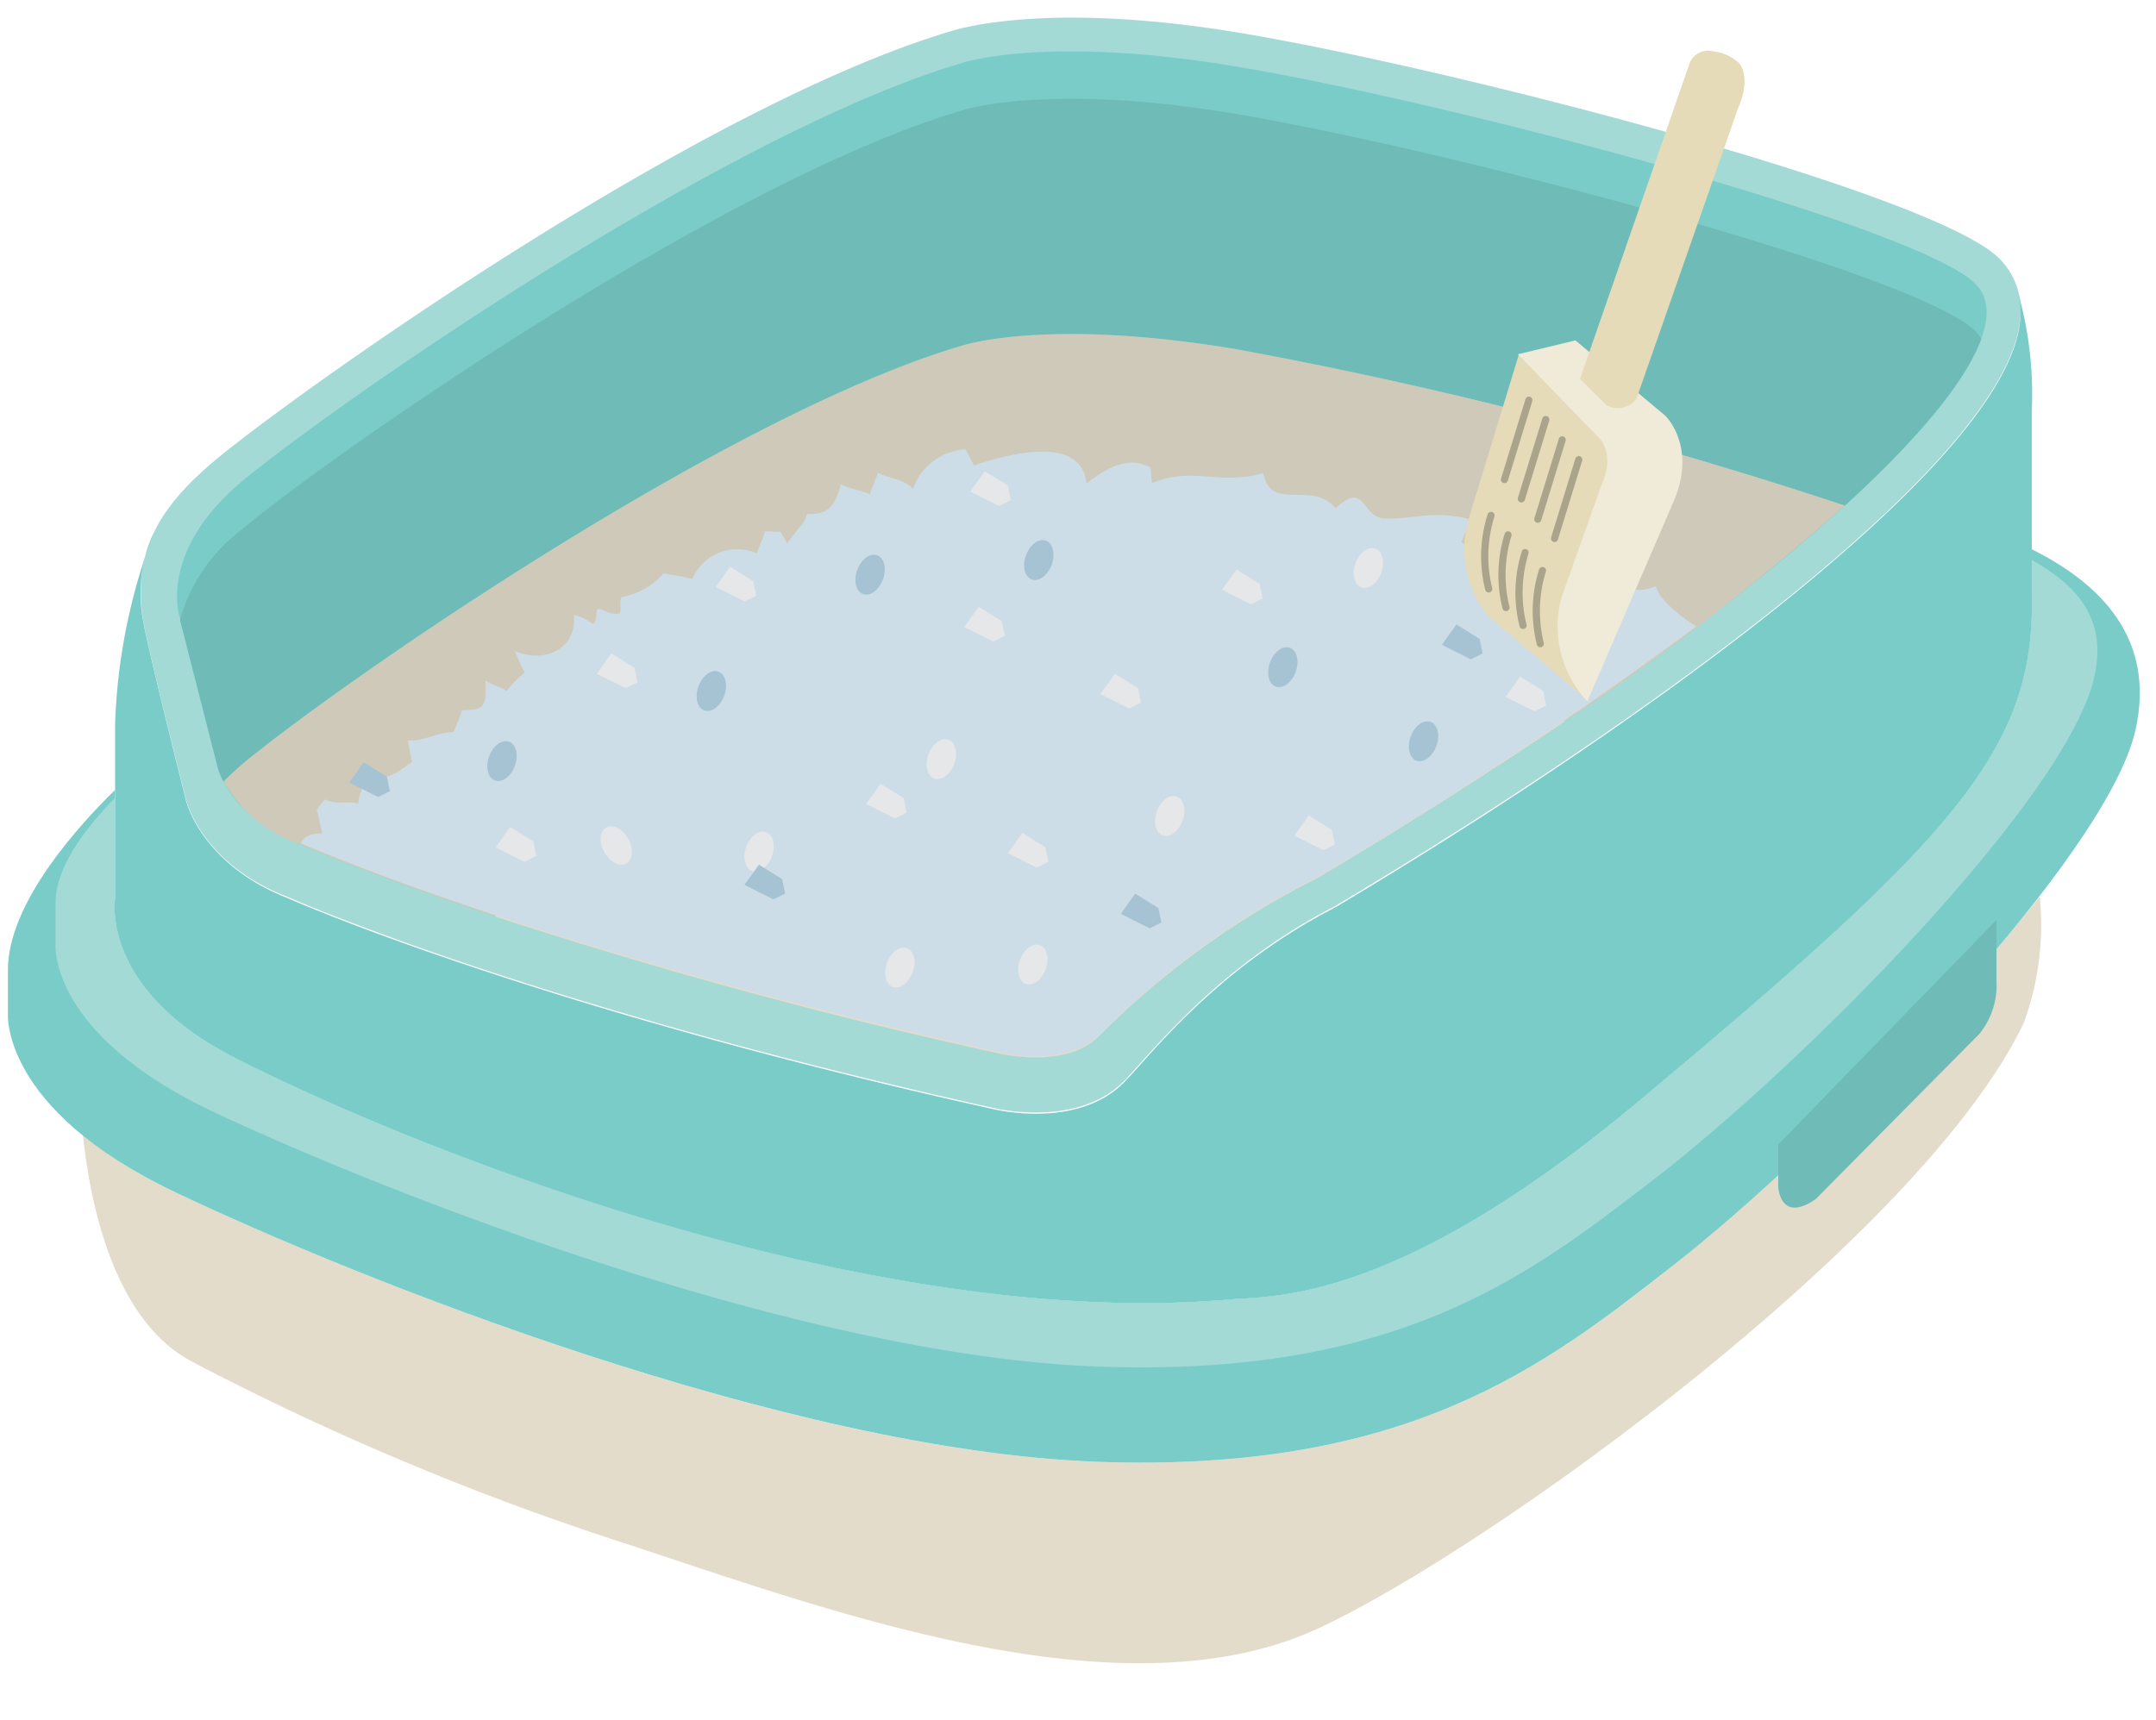 <svg xmlns="http://www.w3.org/2000/svg" viewBox="-0.4 -0.89 108.66 86.71"><title>Depositphotos_15434135_16</title><g data-name="Layer 2"><g data-name="ÉåÉCÉÑÅ[ 1"><path d="M83.8 63c-6.28 4.9-13.2 10.4-29 9.8-15.6-.59-37.2-9.21-46.4-13.6a22.83 22.83 0 0 1-4.62-2.86C4.17 60 5.41 65.82 9.4 67.82a139.48 139.48 0 0 0 21.4 9c10.4 3.4 25.2 9 35.2 4.4 8.58-3.95 30.45-19.75 35.6-30.55a14.37 14.37 0 0 0 .8-6.36A121.67 121.67 0 0 1 83.8 63z" fill="#e4dcca"/><path d="M102 26.8v2.31c.2 7.89-4.13 12.41-19.8 25.51-12.2 10.2-18.4 9.81-20.6 10-18.2 1.6-41.2-7.6-50.2-12.2-6.78-3.47-6-8-6-8v-5.49C3.5 40.79 0 44.67 0 48v2.2s-.4 4.8 8.4 9c9.2 4.39 30.8 13 46.4 13.6 15.8.6 22.72-4.9 29-9.8 8.2-6.4 22-20.7 23.43-27.1 1.03-4.66-1.83-7.4-5.23-9.1z" fill="#7accc8"/><path d="M47.5.69C34.89 4.45 15.16 18.47 10.7 22.1c-3.23 2.63-4.31 4.84-3.93 8 .15 1.23 2.16 9.13 2.16 9.13.24 1.2 1.61 3.74 5.13 5.08.42.19 12.6 5.54 35.49 10.63.4.1 4.36 1 6.68-1.31 1.25-1.25 4.58-5.71 10.64-8.83 16.22-9.66 33.74-22.44 34.53-29.49a3.69 3.69 0 0 0-1.1-3.23C96.74 8.75 72.88 2.59 62.29.8 52.32-.89 47.76.61 47.5.69z" fill="#a3dad6"/><path d="M66.09 43.34a42.38 42.38 0 0 0-11.07 8c-1.7 1.7-5.11.85-5.11.85-23-5.11-35.25-10.56-35.25-10.56-3.58-1.36-4.09-3.92-4.09-3.92L8.71 30.4s-1.31-3.31 3.06-7C16.31 19.61 36 5.88 48 2.31c0 0 4.22-1.48 14 .17 11.07 1.87 34.09 8 37.12 10.9 3.58 3.4-9.02 15.62-33.03 29.96z" fill="#7accc8"/><path d="M11.77 37.67C16.31 33.86 36 20.13 48 16.56c0 0 4.22-1.48 14 .17a229.48 229.48 0 0 1 30.58 7.87c3.75-3.43 6.11-6.31 6.87-8.4a1.91 1.91 0 0 0-.33-.43c-3-2.89-26.05-9-37.12-10.9-9.75-1.65-14-.17-14-.17C36 8.28 16.31 22 11.77 25.82a8.6 8.6 0 0 0-3.09 4.5v.08l1.87 7.32a3.54 3.54 0 0 0 .3.78c.3-.27.59-.5.92-.83z" fill="#6fbbb7"/><path d="M60.56 30.87a177.18 177.18 0 0 1 17.94 4.59A129.6 129.6 0 0 0 92.58 24.6 229.48 229.48 0 0 0 62 16.73c-9.75-1.65-14-.17-14-.17-12 3.57-31.69 17.3-36.23 21.11-.33.28-.62.56-.89.83a6.68 6.68 0 0 0 3.79 3.14s3.37 1.5 9.88 3.66c6.63-5 17.24-12.23 24.52-14.58 0 0 3.47-1.32 11.49.15z" fill="#cfc9b9"/><path d="M55 51.35a42.38 42.38 0 0 1 11.07-8c4.56-2.72 8.7-5.36 12.41-7.88a177.18 177.18 0 0 0-17.93-4.59c-8-1.48-11.49-.15-11.49-.15-7.29 2.34-17.89 9.54-24.52 14.58a260.73 260.73 0 0 0 25.37 6.9s3.41.84 5.09-.86z" fill="#e4dcca"/><path d="M101.28 13.76a4.11 4.11 0 0 1 .12 1.62c-.79 7-18.31 19.83-34.53 29.49-6.06 3.11-9.39 7.58-10.64 8.83-2.32 2.3-6.28 1.4-6.68 1.3-22.89-5.09-35.07-10.44-35.49-10.63-3.51-1.37-4.89-3.89-5.13-5.09 0 0-2-7.91-2.16-9.13A7.3 7.3 0 0 1 7.34 26a29.67 29.67 0 0 0-1.94 9.62v8.8s-.78 4.53 6 8c9 4.6 32 13.8 50.2 12.2 2.2-.19 8.4.2 20.6-10 15.67-13.1 20-17.62 19.8-25.51v-9.33a18.71 18.71 0 0 0-.72-6.02z" fill="#7accc8"/><path d="M102 27.34v1.77c.2 7.89-4.13 12.41-19.8 25.51-12.2 10.2-18.4 9.81-20.6 10-18.2 1.6-41.2-7.6-50.2-12.2-6.78-3.47-6-8-6-8v-5.09c-1.55 1.6-3 3.5-3 5.31v2.07s-.4 4.53 8.01 8.48C19.23 59.33 39.94 67.45 54.89 68c15.15.57 21.78-4.61 27.8-9.23 7.86-6 21.12-19.5 22.46-25.53.68-3.04-.97-4.66-3.15-5.9z" fill="#a3dad6"/><path d="M89.22 56.81v2.12s.08 1.88 1.89.63l8.25-8.33a3.89 3.89 0 0 0 .86-2.67v-3.07z" fill="#6fbbb7"/><path d="M101.41 14.59v-.17.17z" fill="none"/><path d="M102 26.8v-7a18.82 18.82 0 0 0-.74-6 3.57 3.57 0 0 0-1-1.61C96.74 8.75 72.88 2.59 62.29.8 52.32-.89 47.76.61 47.5.69 34.89 4.45 15.16 18.47 10.7 22.1c-2.11 1.72-3.29 3.26-3.76 5a28.48 28.48 0 0 0-1.54 8.5v3.31C3.5 40.79 0 44.67 0 48v2.2s-.4 4.8 8.4 9c9.2 4.39 30.8 13 46.4 13.6 15.8.6 22.72-4.9 29-9.8 1.63-1.27 3.48-2.86 5.42-4.63v.55s.08 1.88 1.89.63l8.25-8.33a3.89 3.89 0 0 0 .86-2.67V47c3.64-4.31 6.42-8.39 7-11.08 1.04-4.68-1.82-7.42-5.22-9.12zm-.61-12.21v-.17c0-.05.02.11.02.17z" fill="none"/><path d="M83.06 28.66c-1.93.83-2.07-1.37-4.1-1-1.38-1.91-3.84-.3-5.72-1.22.14-.23.33-.94.49-1.14-1.92-.5-2.83 0-4.36-.05-1.18-.06-.92-1.95-2.46-.51-1.21-1.47-3.25.23-3.64-1.78-2.15.64-3.58-.36-5.61.51-.06-.28 0-.53-.1-.8-1.19-.64-2.33.15-3.2.81-.28-2.59-4.24-1.37-5.68-.91a8.33 8.33 0 0 0-.43-.81 3 3 0 0 0-2.64 2c-.47-.53-1.31-.54-1.76-.82-.13.4-.29.7-.41 1.1-.25-.17-1.14-.3-1.46-.53-.32 1.25-.75 1.55-1.7 1.51-.16.57-.79 1.06-1 1.49 0 0-.36-.6-.34-.59s-.87-.05-.8 0c-.1.41-.28.69-.4 1.09a2.45 2.45 0 0 0-3.25 1.29 13.41 13.41 0 0 0-1.45-.28 3.67 3.67 0 0 1-2.11 1.19c-.14.24 0 .55-.09.82-.44.11-.69-.15-1.1-.23-.14.05 0 .63-.26.77a2.44 2.44 0 0 0-.95-.46c.13 1.84-1.61 2.44-3 1.81.17.31.31.79.52 1.09a5.45 5.45 0 0 0-.91.93c-.19-.13-.8-.33-1.08-.53.1 1.49-.19 1.47-1.18 1.51a9.43 9.43 0 0 1-.43 1.1c-.83 0-1.53.49-2.3.41.08.32.12.76.22 1.07-.86.67-1.39 1-2.29.71-.06.42-.4.84-.42 1.41-.59-.15-1.11.08-1.68-.21 0 0-.49.58-.41.55.13.38.17.83.28 1.16-.62 0-1 .21-1.08.51 1.2.52 13.34 5.67 35.14 10.51 0 0 3.41.85 5.11-.85a42.37 42.37 0 0 1 11.07-8 214.23 214.23 0 0 0 19-12.6C84 30 83.15 29.2 83.06 28.66z" fill="#ccdde7"/><ellipse cx="24.9" cy="37.48" rx="1.04" ry=".69" transform="rotate(-70.03 24.899 37.479)" fill="#a5c3d2"/><ellipse cx="35.46" cy="33.94" rx="1.04" ry=".69" transform="rotate(-70 35.46 33.95)" fill="#a5c3d2"/><ellipse cx="37.86" cy="42.04" rx="1.04" ry=".69" transform="rotate(-69.99 37.86 42.042)" fill="#e6e7e8"/><ellipse cx="30.66" cy="41.74" rx=".69" ry="1.04" transform="rotate(-29.23 30.646 41.74)" fill="#e6e7e8"/><ellipse cx="51.96" cy="27.34" rx="1.04" ry=".69" transform="rotate(-70.04 51.96 27.346)" fill="#a5c3d2"/><ellipse cx="64.26" cy="32.74" rx="1.04" ry=".69" transform="rotate(-70 64.26 32.746)" fill="#a5c3d2"/><ellipse cx="58.56" cy="40.24" rx="1.04" ry=".69" transform="rotate(-70 58.56 40.248)" fill="#e6e7e8"/><ellipse cx="71.35" cy="36.48" rx="1.04" ry=".69" transform="rotate(-70.01 71.347 36.484)" fill="#a5c3d2"/><ellipse cx="68.65" cy="27.78" rx="1.04" ry=".69" transform="rotate(-70.1 68.582 27.823)" fill="#e6e7e8"/><ellipse cx="43.45" cy="28.08" rx="1.04" ry=".69" transform="rotate(-70.03 43.452 28.08)" fill="#a5c3d2"/><ellipse cx="47.05" cy="37.38" rx="1.04" ry=".69" transform="rotate(-70.01 47.048 37.387)" fill="#e6e7e8"/><ellipse cx="44.95" cy="47.88" rx="1.04" ry=".69" transform="rotate(-69.99 44.956 47.883)" fill="#e6e7e8"/><ellipse cx="51.66" cy="47.74" rx="1.04" ry=".69" transform="rotate(-69.99 51.654 47.74)" fill="#e6e7e8"/><path fill="#e6e7e8" d="M35.67 28.7l.73-1.02 1.16.73.15.73-.59.29-1.45-.73z"/><path fill="#e6e7e8" d="M29.68 33.08l.73-1.03 1.17.73.15.73-.59.29-1.46-.72z"/><path fill="#e6e7e8" d="M43.25 39.64l.73-1.02 1.17.73.14.73-.58.29-1.46-.73z"/><path fill="#e6e7e8" d="M48.2 30.72l.73-1.02 1.16.73.15.73-.58.29-1.46-.73z"/><path fill="#e6e7e8" d="M48.5 23.89l.73-1.02 1.17.72.14.73-.58.3-1.46-.73z"/><path fill="#e6e7e8" d="M61.19 28.84l.73-1.02 1.17.73.14.73-.58.3-1.46-.74z"/><path fill="#e6e7e8" d="M55.06 34.1l.73-1.02 1.17.72.14.73-.58.3-1.46-.73z"/><path fill="#e6e7e8" d="M50.4 42.12l.73-1.02 1.16.73.15.72-.59.3-1.45-.73z"/><path fill="#a5c3d2" d="M37.12 43.72l.73-1.02 1.17.73.15.73-.59.29-1.46-.73z"/><path fill="#e6e7e8" d="M24.58 41.83l.73-1.03 1.17.73.14.73-.58.3-1.46-.73z"/><path fill="#a5c3d2" d="M17.2 38.56l.73-1.02 1.17.73.15.72-.59.3-1.46-.73z"/><path fill="#a5c3d2" d="M56.09 45.18l.72-1.02 1.17.73.15.73-.59.29-1.45-.73z"/><path fill="#e6e7e8" d="M64.84 41.24l.72-1.02 1.17.73.15.73-.58.29-1.46-.73z"/><path fill="#a5c3d2" d="M72.27 31.62l.73-1.03 1.17.73.15.73-.59.3-1.46-.73z"/><path fill="#e6e7e8" d="M75.48 34.24l.73-1.02 1.17.73.14.73-.58.29-1.46-.73z"/><path d="M78.33 29.29l2-5.63c.79-1.76-.18-2.55-.18-2.55l-4-4.13-2.55 8.35a5.36 5.36 0 0 0 1 4.84l5.1 4.31a5.55 5.55 0 0 1-1.37-5.19z" fill="#e5dbb8"/><path d="M83.52 20.06L79 16.27l-2.9.7 4 4.13s1 .79.18 2.55l-2 5.63a5.55 5.55 0 0 0 1.32 5.19l4.4-10.2c1.1-2.72-.48-4.21-.48-4.21z" fill="#f0ead8"/><path d="M83.52 20.06L79 16.27l-2.9.7-2.55 8.35a5.36 5.36 0 0 0 1 4.84l5.1 4.31L84 24.27c1.1-2.72-.48-4.21-.48-4.21z" fill="none"/><path d="M79.23 18.21L84.72 2.4a1 1 0 0 1 1.23-.7 2.22 2.22 0 0 1 1.32.62s.62.7-.09 2.29l-5.1 14.59a1.17 1.17 0 0 1-1.49.35z" fill="#e5dbb8"/><path d="M76.49 19.21l-1.23 4a.18.18 0 1 0 .34.11l1.23-4a.18.18 0 0 0-.34-.11z" fill="#aaa48c"/><path d="M77.33 20.21l-1.23 4a.18.18 0 0 0 .12.22.18.18 0 0 0 .23-.12l1.23-4a.18.18 0 0 0-.12-.22.18.18 0 0 0-.23.12z" fill="#aaa48c"/><path d="M78.17 21.21l-1.23 4a.18.18 0 1 0 .34.11l1.23-4a.18.18 0 0 0-.34-.11z" fill="#aaa48c"/><path d="M79 22.22l-1.23 4a.18.18 0 0 0 .34.11l1.23-4a.18.18 0 0 0-.12-.22.18.18 0 0 0-.22.11z" fill="#aaa48c"/><path d="M74.57 25.06a6.93 6.93 0 0 0-.11 3.8.18.18 0 1 0 .34-.12 6.69 6.69 0 0 1 .11-3.57.18.18 0 1 0-.34-.11z" fill="#aaa48c"/><path d="M75.44 26a6.93 6.93 0 0 0-.11 3.8.18.18 0 0 0 .34-.12 6.69 6.69 0 0 1 .11-3.57.18.18 0 0 0-.34-.11z" fill="#aaa48c"/><path d="M76.3 26.9a6.92 6.92 0 0 0-.11 3.8.18.18 0 1 0 .34-.12 6.69 6.69 0 0 1 .11-3.58.18.18 0 0 0-.34-.11z" fill="#aaa48c"/><path d="M77.17 27.82a6.92 6.92 0 0 0-.11 3.8.18.18 0 0 0 .34-.12 6.69 6.69 0 0 1 .11-3.57.18.18 0 0 0-.12-.23.18.18 0 0 0-.22.12z" fill="#aaa48c"/></g></g></svg>